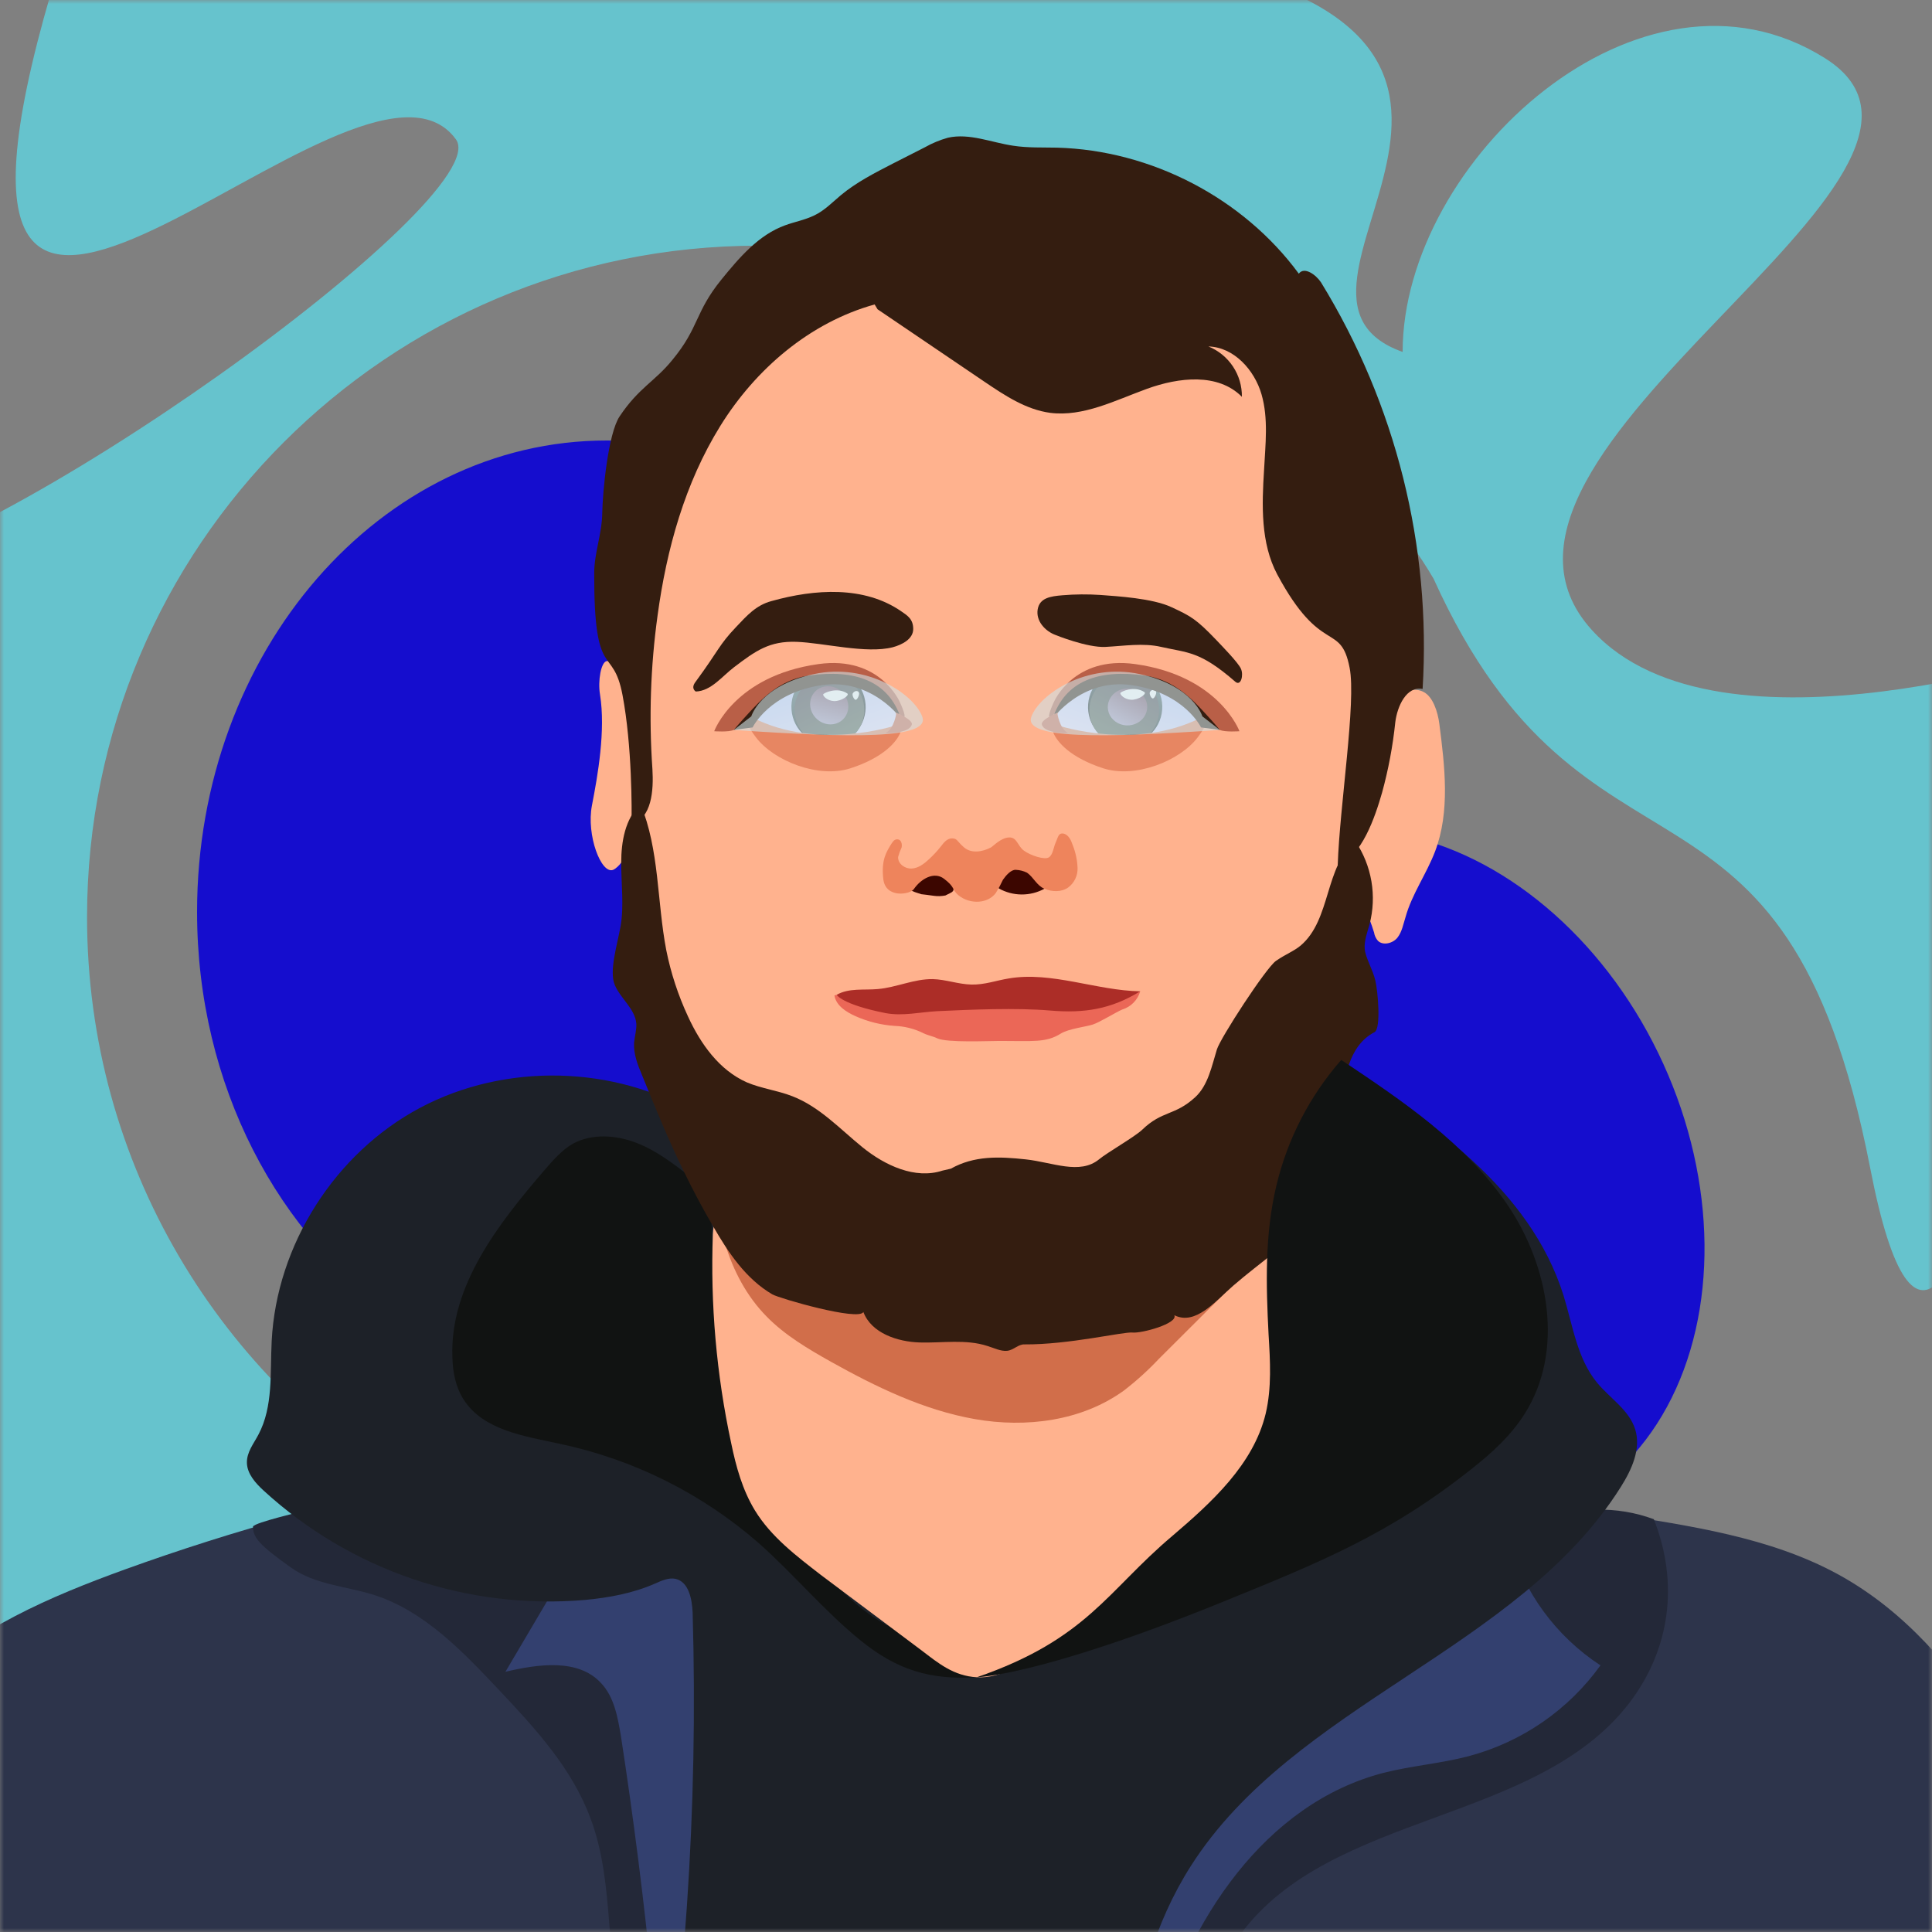 <svg width="250" height="250" viewBox="0 0 250 250" fill="none" xmlns="http://www.w3.org/2000/svg">
<rect x="0" y="0" width="250" height="250" fill="#808080" stroke="none"/>
<mask id="mask0_2166_6362" style="mask-type:alpha" maskUnits="userSpaceOnUse" x="0" y="0" width="250" height="250">
<rect width="250" height="250" fill="#C4C4C4"/>
</mask>
<g mask="url(#mask0_2166_6362)">
<path d="M269 84.039C268.559 83.674 222.578 99.745 206 81.539C184.989 58.464 260 22.539 236.167 7.539C212.334 -7.461 181.5 20.834 181.5 45.539C160 37.891 207.5 5.039 151.5 -5.461L117 -8H85.002L6.612 -1C-15 73.073 46.233 0.408 59 18.039C64.431 25.539 -1.117 72.994 -22.5 74.876V112.746C-20.856 114.513 -14.522 128.399 -11.064 133.02C-7.047 138.387 -10.11 172.633 -5.5 177.5C-5.5 225.5 -5.5 235.5 -1 248.5C3.5 261.5 3 258 8.836 265.073C8.487 266.539 8.274 268.034 8.201 269.539H84.587C66.291 249.429 54.943 222.887 54.335 193.704C28.569 178.631 11.264 150.669 11.264 118.668C11.264 70.688 50.157 31.792 98.139 31.792C130.145 31.792 170.428 49.111 185.5 74.876C205.323 118.677 231 94.5 242 151.136C253.508 210.391 269 84.039 269 84.039Z" fill="#66C3CD"/>
<path d="M78.498 57C49.228 57 25.5 84.31 25.5 118.002C25.5 140.474 36.06 160.107 51.778 170.69C59.623 175.972 68.754 179 78.5 179C107.771 179 131.5 151.692 131.5 118.002C131.5 106.785 128.869 96.276 124.28 87.247C115.083 69.153 98.024 57 78.498 57Z" fill="#150DCE"/>
<ellipse cx="35.889" cy="46.882" rx="35.889" ry="46.882" transform="matrix(-0.91 0.414 0.414 0.91 195.824 95)" fill="#150DCE"/>
<path d="M-40.5 286.376L-28.183 251.106C-24.021 239.155 -19.569 226.748 -10.497 217.91C-3.173 210.731 6.523 206.582 16.135 203.096C44.622 192.801 74.568 187.086 104.854 186.167C140.308 185.088 175.596 190.648 210.634 196.167C220.58 197.744 230.817 199.403 239.431 204.632C248.044 209.86 253.621 217.371 259.113 225.213C271.015 242.184 281.668 261.189 282.5 281.895C252.747 285.961 222.785 290.069 192.741 288.866C182.088 288.451 171.435 287.372 160.782 286.833C123.039 284.882 85.171 289.654 47.47 287.248C18.882 285.38 -9.873 279.447 -38.128 284.177" fill="#2D344B"/>
<path d="M82.133 287.238L78.846 248.98C78.471 244.333 78.055 239.602 76.39 235.245C74.018 228.855 69.316 223.71 64.656 218.772C59.995 213.834 55.001 208.523 48.468 206.406C44.848 205.245 40.77 205.079 37.649 202.838C33.571 199.933 32.738 198.978 32.738 197.526C33.102 196.971 38.742 195.709 39.355 195.452C40.187 195.245 38.606 188.439 39.355 188.854C47.053 193.253 53.878 200.099 62.741 201.095C69.399 201.842 76.89 199.186 82.507 202.838C88.125 206.489 88.708 212.921 89.207 218.938C90.747 237.333 91.122 255.808 90.331 274.25C90.206 277.279 89.998 280.433 88.625 283.13C87.251 285.827 84.338 288.026 81.301 287.57" fill="#232838"/>
<path d="M74.143 201.512L65.404 216.326C69.649 215.33 74.809 214.583 77.763 217.778C79.469 219.563 79.927 222.177 80.343 224.625C83.644 246.058 85.783 267.653 86.752 289.315C91.081 265.731 93.198 241.796 93.077 217.82C93.035 211.679 92.411 204.625 87.501 200.973C83.88 198.276 78.97 198.276 74.476 198.359L74.143 201.512Z" fill="#33406F"/>
<path d="M149.047 288.995L153.167 270.115C154.665 263.186 156.288 256.007 160.532 250.281C172.267 234.388 198.733 236.048 210.801 220.405C216.169 213.392 217.251 204.803 214.005 196.587C204.226 192.977 194.072 197.79 185.625 203.848C170.228 214.927 155.081 227.625 146.966 244.762C139.836 259.996 138.867 277.383 144.261 293.311C145.567 292.54 146.677 291.481 147.507 290.215C148.336 288.949 148.863 287.509 149.047 286.008" fill="#232838"/>
<path d="M195.28 199.314C197.114 205.962 201.316 211.716 207.098 215.497C202.958 221.257 196.943 225.407 190.078 227.24C186.458 228.194 182.671 228.485 179.051 229.398C163.654 233.381 153.667 248.568 149.547 263.88C147.341 272.17 146.429 280.749 146.842 289.316C144.512 289.44 143.43 286.494 143.139 284.212C140.6 265.622 142.848 244.834 155.956 231.348C167.649 219.356 186.749 214.293 193.615 199.023L195.28 199.314Z" fill="#33406F"/>
<path d="M165.445 153.089C167.11 147.612 171.479 143.172 172.644 137.57C185.086 144.873 197.986 153.878 202.314 167.612C203.521 171.513 204.062 175.745 206.642 178.899C208.306 180.932 210.803 182.426 211.594 184.957C212.384 187.488 211.136 190.186 209.721 192.426C196.447 213.506 167.442 220.477 154.085 241.473C144.68 256.245 144.93 275.042 147.01 292.429L115.093 292.968C104.108 293.175 91.54 292.677 84.466 284.337C88.637 259.334 90.365 233.987 89.626 208.651C89.543 206.908 89.127 204.667 87.379 204.294C86.505 204.128 85.59 204.543 84.757 204.916C81.928 206.161 78.807 206.742 75.686 207.032C68.151 207.678 60.565 206.754 53.408 204.318C46.251 201.882 39.681 197.988 34.114 192.883C33.074 191.928 31.992 190.725 31.951 189.314C31.909 187.903 32.825 186.825 33.449 185.621C35.363 182.011 34.947 177.654 35.155 173.546C35.779 161.098 43.352 149.189 54.38 143.338C65.407 137.487 79.514 137.819 90.25 144.209C94.162 155.911 162.782 161.969 165.445 153.089Z" fill="#1D2128"/>
<path d="M89.415 152.346C87.168 150.603 84.921 148.86 82.299 147.864C79.677 146.868 76.598 146.661 74.143 147.989C72.687 148.818 71.563 150.146 70.439 151.433C64.447 158.404 58.205 166.412 58.538 175.583C58.58 177.533 58.954 179.483 59.995 181.101C62.533 185.085 67.859 185.832 72.437 186.828C81.986 188.846 90.855 193.275 98.195 199.691C102.731 203.716 106.643 208.446 111.345 212.264C116.047 216.081 120.333 217.409 126.409 217.036C124.869 215.044 124.453 215.044 122.248 213.799C120.042 212.554 117.046 211.558 114.549 210.189C110.221 207.782 106.934 203.882 103.896 200.023C98.895 193.734 95.459 186.355 93.868 178.487C92.286 170.728 92.453 162.844 91.87 155.001C91.787 153.839 91.454 152.429 90.331 152.138L89.415 152.346Z" fill="#111312"/>
<path d="M165.858 147.328C164.817 155.793 163.735 164.299 164.609 172.764C164.942 176.25 165.65 179.777 164.942 183.221C164.235 186.665 162.321 189.404 160.24 192.059C153.207 200.815 143.844 207.329 134.606 213.72C132.151 215.421 129.405 217.205 126.409 217.039C123.412 216.873 121.415 215.213 119.293 213.595L106.226 203.802C103.064 201.354 99.776 198.865 97.696 195.462C96.073 192.806 95.24 189.777 94.616 186.748C92.706 177.862 91.909 168.775 92.244 159.694C92.328 158.2 92.702 156.291 94.159 155.918C95.448 159.901 98.653 163.055 102.439 164.797C105.019 165.959 107.808 166.499 110.596 166.955C122.553 168.952 134.706 169.523 146.799 168.656C148.796 168.49 150.794 168.324 152.583 167.495C156.203 165.876 158.326 162.1 159.824 158.449C161.322 154.797 162.487 150.814 165.233 147.951" fill="#FFB28E"/>
<path d="M92.328 149.69C92.286 157.16 93.992 165.085 99.236 170.396C101.607 172.803 104.562 174.546 107.516 176.206C113.384 179.484 119.543 182.471 126.159 183.633C132.776 184.795 139.975 183.882 145.426 179.94C147.045 178.693 148.561 177.319 149.962 175.832L158.659 167.16C160.823 164.961 163.028 162.761 164.318 159.981C165.608 157.201 165.858 154.462 166.191 151.599C166.524 148.736 166.274 145.375 163.652 144.711C162.654 144.421 161.572 144.711 160.573 145.126C154.706 147.408 150.253 152.346 144.677 155.375C140.141 157.782 135.023 158.819 129.946 159.691C124.869 160.562 119.21 161.226 114.05 159.815C108.89 158.404 105.02 155.292 101.399 151.807C99.901 150.396 98.403 148.861 96.489 148.114C94.575 147.367 91.995 147.823 90.996 149.608" fill="#D16E4A"/>
<path d="M176.679 91.473C177.371 88.905 177.652 86.244 177.512 83.589C176.763 75.041 169.397 68.444 167.524 60.103C166.692 56.452 166.984 52.593 166.359 48.9C165.735 45.206 163.987 41.347 160.534 39.812C155.415 37.613 149.881 41.514 144.388 42.468C132.403 44.501 120.793 32.219 109.183 35.87C104.314 37.406 100.736 41.431 97.407 45.331C94.078 49.231 91.206 52.593 88.959 56.783C84.34 65.249 83.508 75.249 82.8 84.876C82.301 91.432 81.802 98.029 81.968 104.627C82.114 109.726 82.573 114.812 83.341 119.855C84.756 129.482 87.378 139.565 94.452 146.246C98.53 150.105 103.773 152.429 108.892 154.753C114.01 157.076 118.172 158.86 123.123 159.856C130.406 161.309 137.979 160.396 145.053 158.197C149.548 156.786 154 154.794 157.371 151.516C159.493 149.441 161.074 146.91 162.656 144.42L170.104 132.677C171.686 130.271 173.225 127.822 174.266 125.125C176.929 118.154 175.889 110.353 174.807 102.967L176.679 91.473Z" fill="#FFB28E"/>
<path d="M129.24 114.96C130.14 115.468 131.155 115.738 132.189 115.745C133.223 115.753 134.242 115.497 135.149 115.001L135.524 114.753C135.653 114.543 135.703 114.294 135.664 114.05C135.626 113.807 135.503 113.585 135.316 113.425C134.932 113.141 134.492 112.943 134.026 112.844L132.694 112.512C132.356 112.413 132.006 112.357 131.654 112.346C131.361 112.333 131.069 112.381 130.796 112.489C130.524 112.596 130.277 112.759 130.072 112.968C129.656 113.383 129.115 113.881 129.115 114.462L129.24 114.96Z" fill="#3C0600"/>
<path d="M117.129 114.879L117.629 115.128C118.142 115.358 118.67 115.552 119.21 115.709L119.917 115.792L120.833 115.917C121.331 115.986 121.837 115.972 122.331 115.875L122.914 115.585C123.073 115.522 123.216 115.422 123.33 115.294C123.397 115.123 123.426 114.938 123.413 114.755C123.44 114.418 123.352 114.081 123.163 113.8L122.83 113.468C122.612 113.279 122.375 113.112 122.123 112.97C121.676 112.783 121.181 112.74 120.708 112.846C120.24 112.946 119.78 113.085 119.335 113.261C118.5 113.57 117.704 113.973 116.963 114.464L117.129 114.879Z" fill="#3C0600"/>
<path d="M79.345 112.555C77.805 113.177 75.85 108.073 76.599 104.214C77.348 100.355 78.388 94.505 77.639 89.857C77.348 88.115 77.764 85.666 78.513 85.542C79.262 85.417 80.261 86.413 80.635 87.326C83.257 93.758 83.049 100.936 82.424 107.824C82.424 107.824 80.885 111.849 79.345 112.555Z" fill="#FFB28E"/>
<path d="M118.253 115.045C119.169 113.717 120.875 112.722 122.165 113.717C123.455 114.713 123.205 114.962 123.746 115.585C125.078 116.996 127.699 117.12 128.865 115.543C129.203 114.995 129.509 114.427 129.78 113.842C130.155 113.303 130.82 112.514 131.445 112.556C131.951 112.576 132.448 112.703 132.901 112.929C133.775 113.552 134.149 114.589 135.148 115.004C136.147 115.419 137.354 115.46 138.227 114.838C138.624 114.54 138.942 114.15 139.152 113.701C139.362 113.253 139.459 112.76 139.434 112.265C139.391 111.269 139.18 110.287 138.81 109.361C138.602 108.738 138.269 107.991 137.603 107.867C136.937 107.742 136.896 108.406 136.605 109.029C136.313 109.651 136.272 110.564 135.731 110.937C135.19 111.311 133.317 110.688 132.485 110.066C131.653 109.444 131.611 108.323 130.571 108.365C129.53 108.406 128.573 109.444 128.24 109.651C127.158 110.232 125.702 110.481 124.745 109.651C123.788 108.821 123.913 108.531 123.247 108.489C122.581 108.448 122.123 109.029 121.749 109.527C121.28 110.12 120.765 110.675 120.209 111.186C119.585 111.767 118.836 112.348 117.962 112.39C117.088 112.431 116.173 111.767 116.214 110.896C116.33 110.468 116.483 110.052 116.672 109.651C116.755 109.236 116.63 108.655 116.173 108.614C115.715 108.572 115.548 108.904 115.34 109.195C114.716 110.232 114.009 111.228 114.3 113.759C114.591 116.29 117.795 115.751 118.253 115.045Z" fill="#EE845C"/>
<path d="M108.308 128.722C109.93 129.967 112.011 130.423 114.05 130.465C116.089 130.506 118.087 130.216 120.126 130.05C124.786 129.676 129.489 130.133 134.191 130.133C138.893 130.133 144.053 129.469 147.549 128.266C147.388 128.822 147.09 129.329 146.683 129.742C146.277 130.155 145.773 130.461 145.218 130.631C144.344 131.004 142.305 132.291 141.39 132.581C140.474 132.872 138.269 133.121 137.27 133.743C135.356 134.946 133.691 134.697 129.364 134.697C127.907 134.697 122.581 134.946 121.291 134.365C120.708 134.075 120.084 133.992 119.501 133.701C118.323 133.114 117.031 132.789 115.715 132.747C113.99 132.623 112.301 132.202 110.721 131.502C109.514 130.963 108.183 130.133 107.975 128.805L108.308 128.722Z" fill="#EB6757"/>
<path d="M108.266 128.729C109.847 127.817 111.803 128.148 113.592 127.983C116.006 127.775 118.294 126.655 120.708 126.696C122.372 126.738 123.995 127.36 125.701 127.402C127.408 127.443 128.947 126.862 130.529 126.613C136.063 125.659 141.931 128.19 147.548 128.273C143.762 130.597 140.308 131.136 135.897 130.763C131.486 130.389 125.66 130.638 121.249 130.846C119.043 130.97 116.796 131.51 114.591 131.095C108.931 129.974 108.266 128.729 108.266 128.729Z" fill="#AC2D27"/>
<path d="M90.04 89.484C92.037 89.401 93.411 87.534 94.992 86.33C97.78 84.214 99.569 82.927 103.065 83.052C106.56 83.177 112.095 84.629 115.507 83.757C116.756 83.425 118.17 82.679 118.17 81.392C118.17 80.106 117.421 79.65 116.631 79.11C111.845 75.79 105.437 76.205 99.819 77.782C97.822 78.322 96.656 79.65 95.242 81.143C92.995 83.508 93.078 84.048 89.998 88.239C89.333 89.11 90.04 89.484 90.04 89.484Z" fill="#341D10"/>
<path d="M175.22 113.892C175.085 107.034 176.228 100.21 178.59 93.767C179.048 92.522 179.547 91.236 180.546 90.323C181.545 89.41 183.001 88.912 184.208 89.535C185.415 90.157 186.039 92.066 186.247 93.643C186.955 99.162 187.662 104.971 185.706 110.158C184.583 113.104 182.71 115.676 181.878 118.664C181.586 119.577 181.42 120.573 180.837 121.32C180.255 122.067 178.965 122.398 178.299 121.735C178.035 121.429 177.862 121.055 177.8 120.656C177.217 118.705 175.22 113.892 175.22 113.892Z" fill="#FFB28E"/>
<path d="M143.055 83.71C145.469 83.585 147.924 83.171 150.255 83.71C153.708 84.498 155.248 84.208 159.867 88.233C160.575 88.814 160.949 87.362 160.575 86.532C160.2 85.702 157.995 83.461 157.37 82.797C154.79 80.1 154.083 79.726 151.586 78.565C149.089 77.403 144.554 77.154 142.39 76.988C140.754 76.877 139.113 76.891 137.479 77.029C135.94 77.154 134.525 77.361 134.275 78.855C134.025 80.349 135.232 81.677 136.605 82.175C136.605 82.175 140.684 83.834 143.055 83.71Z" fill="#341D10"/>
<path d="M113.552 40.019L127.451 49.438C130.031 51.181 132.777 53.007 135.898 53.422C140.184 53.961 144.304 51.804 148.424 50.31C152.544 48.816 157.62 48.235 160.7 51.347C160.719 49.953 160.317 48.586 159.545 47.424C158.772 46.261 157.667 45.358 156.372 44.833C159.659 44.916 162.323 47.862 163.238 51.015C164.154 54.169 163.737 57.53 163.571 60.767C163.28 65.373 163.113 70.269 165.277 74.335C170.978 84.958 173.475 80.394 174.64 86.41C175.514 90.809 173.35 104.253 173.1 111.971C176.221 110.809 177.927 105.747 178.843 102.552C179.659 99.574 180.23 96.535 180.549 93.464C180.799 91.39 182.006 88.734 184.086 89.149C185.218 70.681 180.627 52.312 170.936 36.534C170.271 35.538 168.773 34.459 168.065 35.413C160.866 25.621 148.965 19.438 136.772 19.106C134.9 19.064 132.985 19.147 131.113 18.857C128.283 18.442 125.453 17.197 122.665 17.82C121.62 18.112 120.614 18.53 119.669 19.064L115.508 21.181C113.178 22.384 110.806 23.587 108.767 25.289C107.685 26.201 106.686 27.239 105.396 27.861C104.106 28.484 102.858 28.691 101.609 29.148C98.155 30.392 95.659 33.339 93.328 36.202C89.874 40.476 90.499 42.343 87.003 46.575C84.714 49.397 82.675 50.144 80.179 53.878C78.68 56.119 77.973 63.713 77.931 66.41C77.89 69.107 76.891 71.555 76.891 74.169C76.85 88.361 79.305 83.34 80.553 89.937C81.802 96.535 81.76 104.917 81.718 106.66C84.34 105.871 84.59 102.303 84.423 99.523C83.957 92.892 84.18 86.231 85.089 79.647C86.254 71.057 88.626 62.509 93.203 55.123C97.781 47.737 104.813 41.721 113.178 39.397" fill="#341D10"/>
<path d="M123.038 151.226C126.076 149.525 129.28 149.65 132.734 150.023C136.188 150.396 139.713 152.056 142.21 150.023C143.25 149.152 146.835 147.107 147.792 146.194C150.413 143.663 152.001 144.421 154.664 141.973C156.328 140.438 156.801 137.95 157.467 135.792C157.925 134.306 163.82 125.231 165.109 124.338C166.398 123.444 167.356 123.134 168.313 122.346C172.266 118.985 171.392 112.097 175.387 108.86C176.438 110.42 177.144 112.185 177.46 114.038C177.775 115.89 177.693 117.789 177.218 119.607C176.927 120.645 176.511 121.724 176.594 122.802C176.677 123.881 177.634 125.458 177.967 126.869C178.3 128.28 178.716 133.01 177.884 133.55C174.472 135.292 173.806 139.774 173.598 143.591L173.182 149.899C173.14 150.562 172.225 154.753 170.185 157.119C167.148 160.687 163.111 163.301 159.574 166.372C157.285 168.364 154.705 171.559 151.959 170.189C152.458 171.268 147.714 172.555 146.549 172.43C145.384 172.306 138.31 174.007 132.567 173.965C131.777 173.924 131.153 174.712 130.32 174.795C129.488 174.878 128.614 174.422 127.782 174.173C124.994 173.26 121.956 173.799 119.043 173.716C116.13 173.633 112.76 172.513 111.719 169.774C111.137 170.978 100.9 168.032 99.943 167.492C96.531 165.501 94.242 162.098 92.286 158.695C90.913 156.372 89.664 154.006 88.499 151.6C86.502 147.533 84.796 143.342 83.09 139.151C82.507 137.782 81.966 136.371 82.049 134.919C82.132 134.089 82.382 133.259 82.341 132.471C82.174 130.52 80.301 129.234 79.552 127.45C78.803 125.666 79.844 122.388 80.301 119.856C80.759 117.325 80.385 114.379 80.385 111.64C80.385 108.902 80.884 105.956 82.881 104.047C85.337 109.981 85.004 116.62 86.21 122.927C86.806 125.906 87.756 128.803 89.04 131.558C90.663 135.085 93.077 138.487 96.655 140.064C98.528 140.853 100.609 141.102 102.523 141.849C106.06 143.218 108.681 146.081 111.594 148.446C114.507 150.811 118.419 152.637 121.956 151.475L123.038 151.226Z" fill="#341D10"/>
<path d="M158.119 207.324C170.853 202.137 179.758 198.568 190.494 190.02C193.074 187.987 195.529 185.747 197.277 182.966C202.437 174.875 200.481 163.879 195.072 155.912C189.662 147.945 181.506 142.468 173.558 137.156C169.465 141.828 166.579 147.426 165.152 153.464C163.654 159.729 163.82 166.244 164.153 172.676C164.361 176.12 164.569 179.564 163.779 182.925C162.197 189.481 156.829 194.377 151.669 198.776C143.263 205.871 140.683 212.096 126.41 217.034C126.41 217.034 134.608 216.868 158.119 207.324Z" fill="#111312"/>
<path d="M116.192 93.447C116.607 92.385 112.63 86.402 106.562 87.05C100.493 87.699 97.073 91.69 97.215 92.697C97.498 94.709 100.116 97.385 107.988 96.432C112.46 95.557 115.832 94.372 116.192 93.447Z" fill="url(#paint0_linear_2166_6362)"/>
<path d="M112.001 91.115C111.796 88.45 109.485 86.452 106.839 86.653C104.194 86.854 102.216 89.179 102.421 91.845C102.626 94.511 104.938 96.509 107.583 96.307C110.229 96.106 112.207 93.781 112.001 91.115Z" fill="url(#paint1_linear_2166_6362)"/>
<path d="M109.971 95.566C111.992 94.1 112.447 91.257 110.987 89.217C109.527 87.177 106.705 86.713 104.683 88.18C102.662 89.647 102.207 92.49 103.667 94.529C105.127 96.569 107.95 97.033 109.971 95.566Z" fill="url(#paint2_linear_2166_6362)"/>
<path style="mix-blend-mode:multiply" d="M109.729 91.876C109.64 92.35 109.411 92.777 109.071 93.103C108.73 93.43 108.294 93.642 107.816 93.712C107.338 93.782 106.84 93.707 106.386 93.496C105.932 93.286 105.542 92.949 105.264 92.529C104.987 92.109 104.835 91.625 104.828 91.137C104.821 90.65 104.959 90.181 105.225 89.79C105.491 89.398 105.872 89.103 106.321 88.94C106.77 88.777 107.266 88.755 107.747 88.876C108.391 89.037 108.961 89.444 109.333 90.007C109.705 90.57 109.847 91.242 109.729 91.876Z" fill="url(#paint3_linear_2166_6362)"/>
<path d="M109.639 89.734C109.967 89.961 108.871 90.766 107.903 90.719C107.037 90.678 106.481 90.06 106.517 89.864C106.554 89.669 108.343 88.848 109.639 89.734Z" fill="white"/>
<path d="M110.359 89.701C110.632 89.307 111.069 89.361 111.152 89.65C111.235 89.939 110.928 90.563 110.718 90.555C110.507 90.547 110.208 89.921 110.359 89.701Z" fill="white"/>
<path d="M116.446 90.872C116.446 90.872 113.909 84.81 105.899 85.933C95.025 87.46 92.417 94.621 92.417 94.621C92.417 94.621 94.309 94.763 94.957 94.45C98.072 92.944 101.373 88.433 109.561 87.757C113.288 87.45 114.527 90.545 116.56 92.57C117.733 93.584 116.446 90.872 116.446 90.872Z" fill="#B95F47"/>
<path d="M97.409 92.87C97.409 92.87 95.506 92.341 97.802 95.391C100.099 98.441 105.869 100.765 110.038 99.42C114.207 98.075 116.035 96.059 116.538 94.724C117.041 93.389 115.797 93.898 115.797 93.898C115.797 93.898 105.855 97.171 97.409 92.87Z" fill="#E78662"/>
<path d="M116.588 92.994C116.588 92.994 112.825 87.713 106.348 88.658C99.531 89.652 97.39 94.128 97.39 94.128L94.957 94.451C94.957 94.451 95.673 93.572 96.838 92.32C98.393 90.651 100.773 87.957 104.712 87.408C110.62 86.584 114.98 88.077 116.588 92.994Z" fill="#341D10"/>
<path d="M115.992 92.228C115.992 92.228 115.738 94.294 114.584 94.858C114.584 94.858 117.706 94.959 117.991 93.738C118.134 93.127 115.992 92.228 115.992 92.228Z" fill="#D0664B"/>
<g style="mix-blend-mode:multiply" opacity="0.6">
<path d="M119.347 92.748C120.406 95.645 110.242 95.508 94.958 94.454L97.217 92.696C97.217 92.696 98.368 88.73 105.301 87.229C112.234 85.728 118.289 89.85 119.347 92.748Z" fill="#CFE2E7"/>
</g>
<path d="M136.61 93.447C136.196 92.385 140.173 86.402 146.241 87.05C152.309 87.699 155.729 91.69 155.588 92.697C155.305 94.709 152.687 97.385 144.815 96.432C140.343 95.557 136.971 94.372 136.61 93.447Z" fill="url(#paint4_linear_2166_6362)"/>
<path d="M140.803 91.115C141.009 88.45 143.32 86.452 145.966 86.653C148.611 86.854 150.589 89.179 150.384 91.845C150.178 94.511 147.867 96.509 145.222 96.307C142.576 96.106 140.598 93.781 140.803 91.115Z" fill="url(#paint5_linear_2166_6362)"/>
<path d="M142.834 95.566C140.812 94.1 140.357 91.257 141.818 89.217C143.278 87.177 146.1 86.713 148.121 88.18C150.143 89.647 150.598 92.49 149.137 94.529C147.677 96.569 144.855 97.033 142.834 95.566Z" fill="url(#paint6_linear_2166_6362)"/>
<path style="mix-blend-mode:multiply" d="M143.727 90.236C143.462 90.638 143.331 91.105 143.349 91.576C143.368 92.048 143.536 92.503 143.832 92.885C144.127 93.267 144.538 93.558 145.011 93.722C145.484 93.885 145.998 93.914 146.489 93.804C146.98 93.694 147.426 93.45 147.769 93.104C148.112 92.757 148.338 92.323 148.418 91.858C148.498 91.391 148.429 90.914 148.218 90.485C148.008 90.057 147.666 89.697 147.236 89.45C146.66 89.119 145.967 89.017 145.309 89.164C144.651 89.311 144.082 89.697 143.727 90.236Z" fill="url(#paint7_linear_2166_6362)"/>
<path d="M148.091 89.562C148.418 89.789 147.322 90.594 146.355 90.547C145.488 90.506 144.932 89.888 144.969 89.692C145.005 89.497 146.794 88.676 148.091 89.562Z" fill="white"/>
<path d="M148.811 89.529C149.083 89.135 149.52 89.189 149.603 89.478C149.686 89.767 149.379 90.391 149.169 90.383C148.958 90.375 148.659 89.749 148.811 89.529Z" fill="white"/>
<path d="M136.357 90.872C136.357 90.872 138.894 84.81 146.903 85.933C157.777 87.46 160.386 94.621 160.386 94.621C160.386 94.621 158.494 94.763 157.846 94.45C154.731 92.944 151.43 88.433 143.241 87.757C139.515 87.45 138.276 90.545 136.243 92.57C135.07 93.584 136.357 90.872 136.357 90.872Z" fill="#B95F47"/>
<path d="M155.393 92.87C155.393 92.87 157.297 92.341 155 95.391C152.704 98.441 146.934 100.765 142.765 99.42C138.595 98.075 136.768 96.059 136.265 94.724C135.762 93.389 137.005 93.898 137.005 93.898C137.005 93.898 146.948 97.171 155.393 92.87Z" fill="#E78662"/>
<path d="M136.214 92.994C136.214 92.994 139.977 87.713 146.454 88.658C153.272 89.652 155.413 94.128 155.413 94.128L157.846 94.451C157.846 94.451 157.13 93.572 155.964 92.32C154.41 90.651 152.03 87.957 148.091 87.408C142.183 86.584 137.823 88.077 136.214 92.994Z" fill="#341D10"/>
<path d="M136.811 92.228C136.811 92.228 137.065 94.294 138.219 94.858C138.219 94.858 135.096 94.959 134.811 93.738C134.669 93.127 136.811 92.228 136.811 92.228Z" fill="#D0664B"/>
<g style="mix-blend-mode:multiply" opacity="0.6">
<path d="M133.455 92.748C132.397 95.645 142.561 95.508 157.845 94.454L155.586 92.696C155.586 92.696 154.435 88.73 147.502 87.229C140.569 85.728 134.514 89.85 133.455 92.748Z" fill="#CFE2E7"/>
</g>
</g>
<defs>
<linearGradient id="paint0_linear_2166_6362" x1="110.037" y1="96.493" x2="106.759" y2="86.317" gradientUnits="userSpaceOnUse">
<stop stop-color="#EEE2FF"/>
<stop offset="1" stop-color="#BDC9FB"/>
</linearGradient>
<linearGradient id="paint1_linear_2166_6362" x1="110.005" y1="95.76" x2="105.639" y2="87.177" gradientUnits="userSpaceOnUse">
<stop stop-color="#111111"/>
<stop offset="1" stop-color="#496467"/>
</linearGradient>
<linearGradient id="paint2_linear_2166_6362" x1="109.078" y1="96.232" x2="104.975" y2="88.088" gradientUnits="userSpaceOnUse">
<stop stop-color="#586655"/>
<stop offset="1" stop-color="#433A45"/>
</linearGradient>
<linearGradient id="paint3_linear_2166_6362" x1="106.852" y1="93.66" x2="108.033" y2="88.947" gradientUnits="userSpaceOnUse">
<stop stop-color="#A79ABD"/>
<stop offset="0.99" stop-color="#724A60"/>
</linearGradient>
<linearGradient id="paint4_linear_2166_6362" x1="142.766" y1="96.493" x2="146.044" y2="86.317" gradientUnits="userSpaceOnUse">
<stop stop-color="#EEE2FF"/>
<stop offset="1" stop-color="#BDC9FB"/>
</linearGradient>
<linearGradient id="paint5_linear_2166_6362" x1="142.8" y1="95.76" x2="147.166" y2="87.177" gradientUnits="userSpaceOnUse">
<stop stop-color="#111111"/>
<stop offset="1" stop-color="#496467"/>
</linearGradient>
<linearGradient id="paint6_linear_2166_6362" x1="143.727" y1="96.232" x2="147.83" y2="88.088" gradientUnits="userSpaceOnUse">
<stop stop-color="#586655"/>
<stop offset="1" stop-color="#433A45"/>
</linearGradient>
<linearGradient id="paint7_linear_2166_6362" x1="144.562" y1="93.517" x2="146.981" y2="89.303" gradientUnits="userSpaceOnUse">
<stop stop-color="#A79ABD"/>
<stop offset="0.99" stop-color="#724A60"/>
</linearGradient>
</defs>
</svg>
